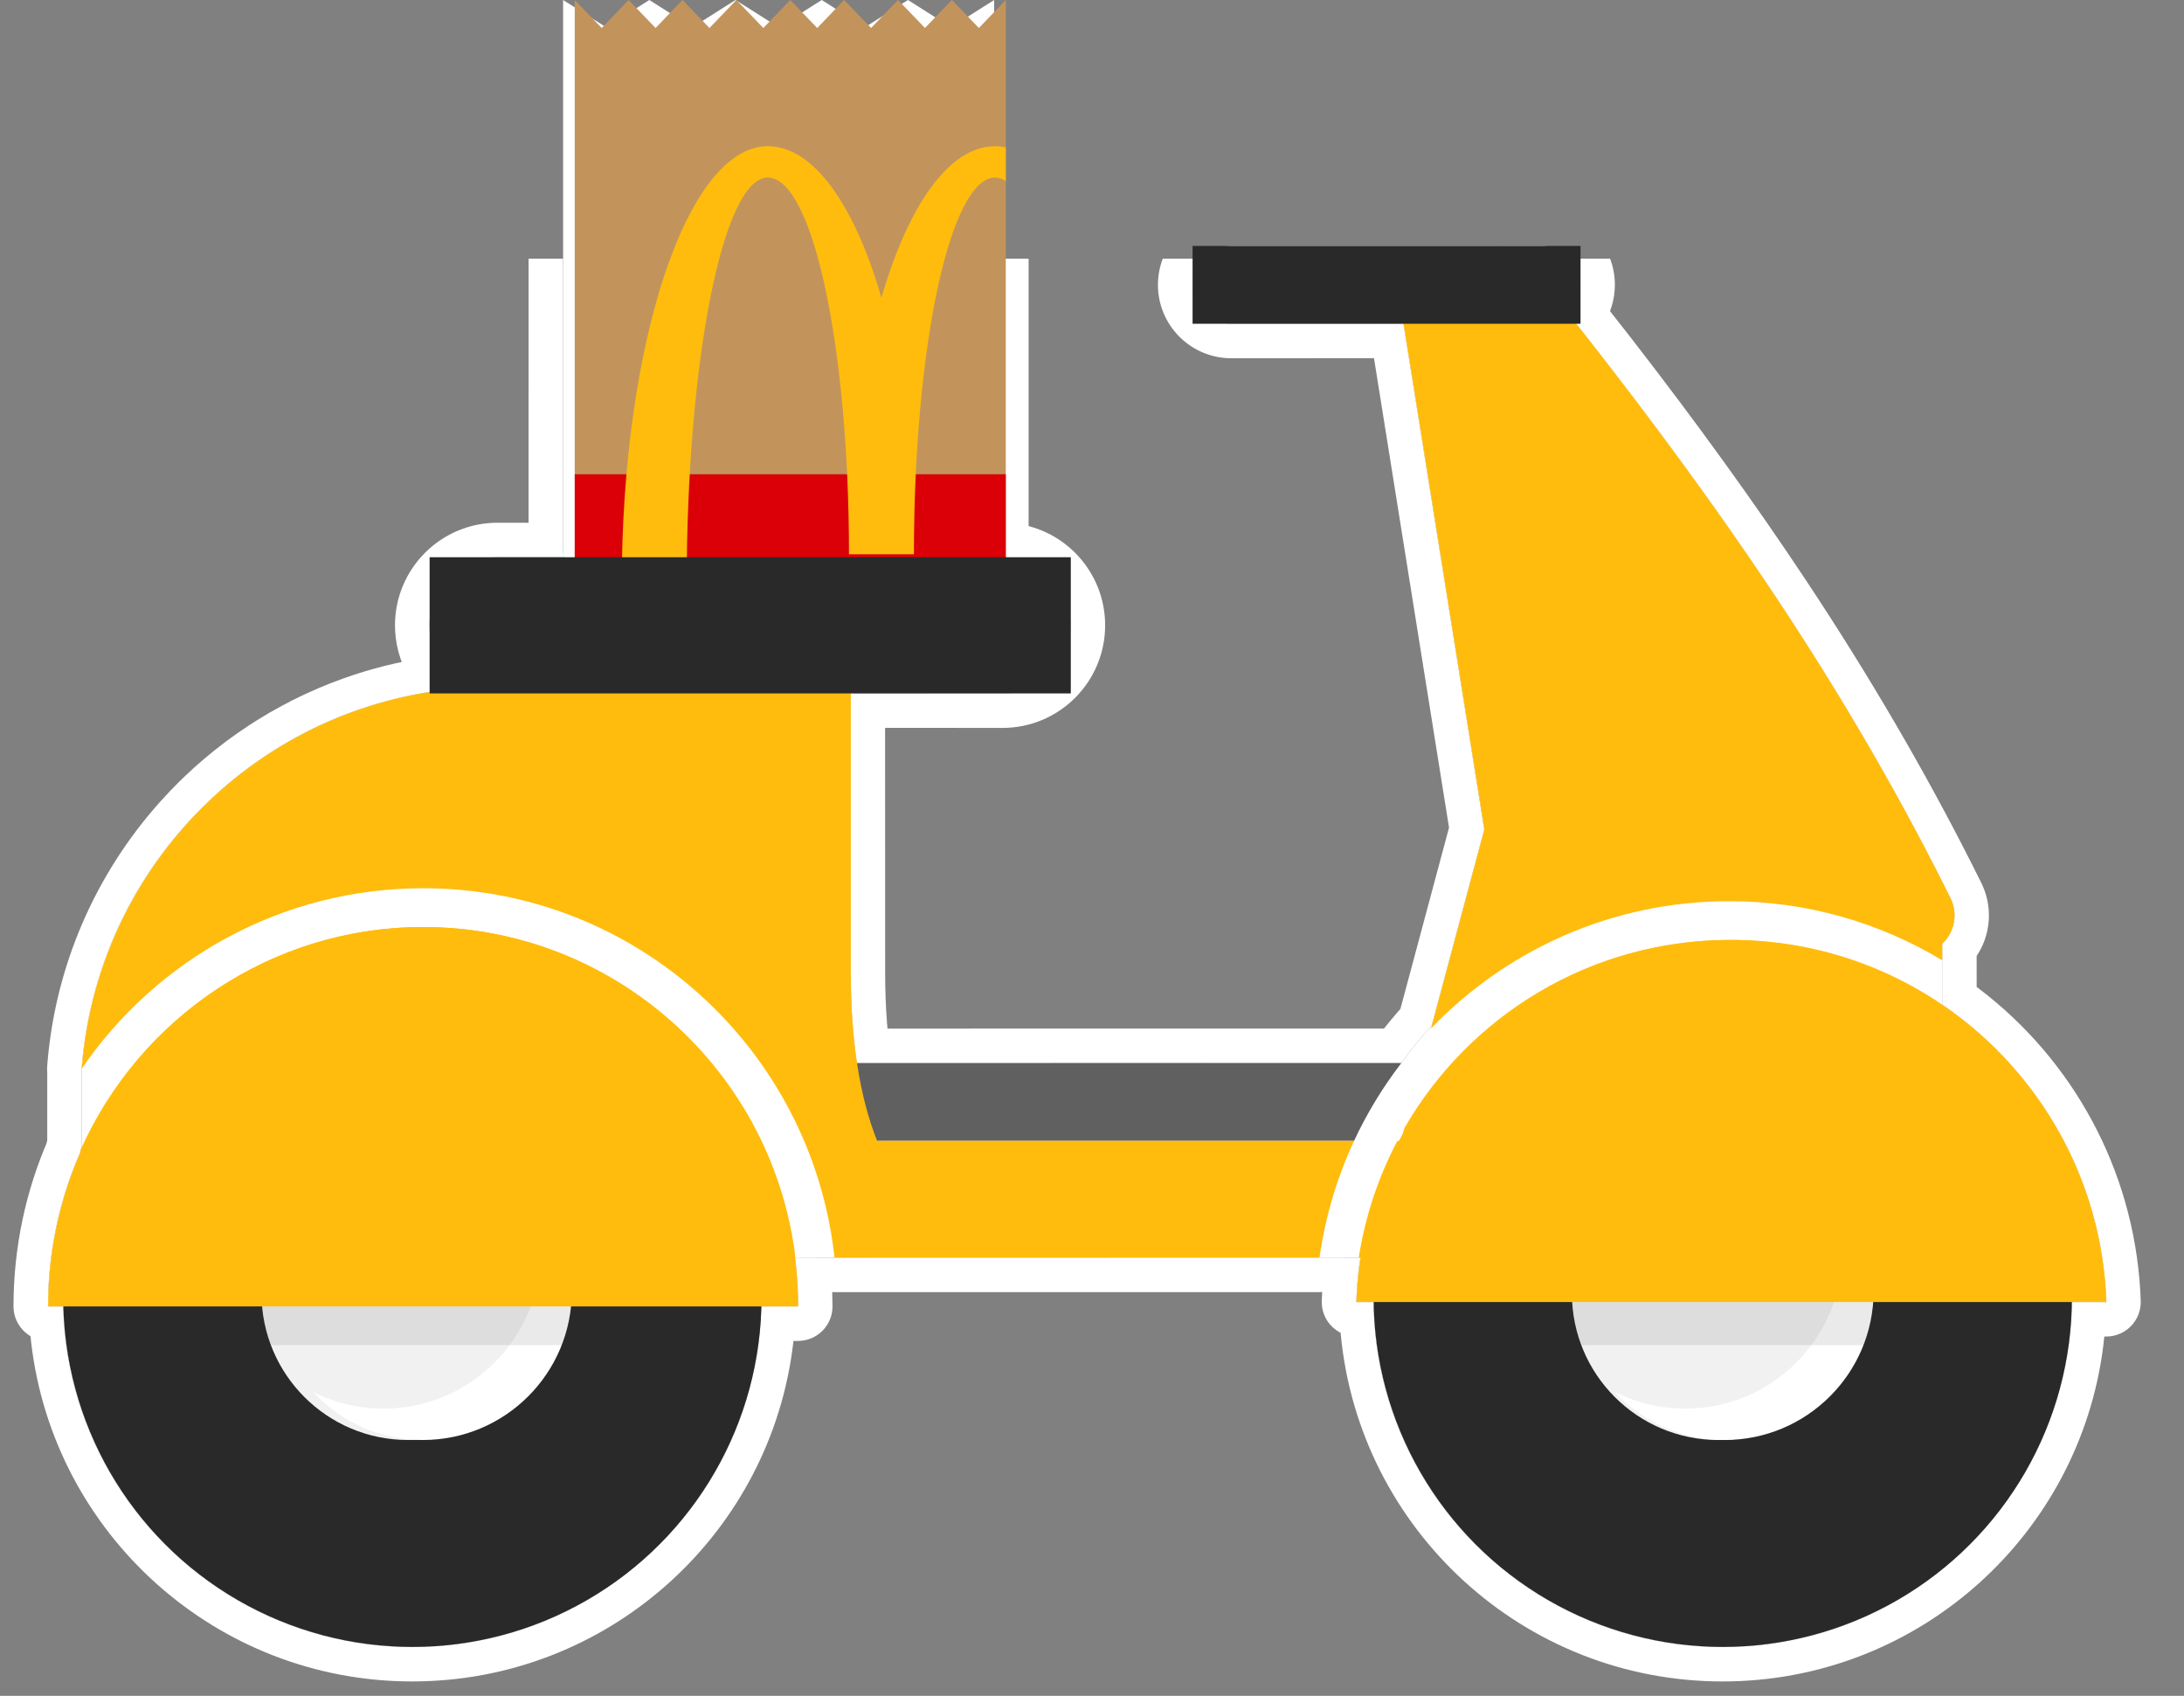 <svg xmlns="http://www.w3.org/2000/svg" width="76" height="59" viewBox="0 0 76 59">
    <rect x="0" y="0" width="76" height="59" fill="#808080" stroke="none"/>
    <g fill="none" fill-rule="evenodd">
        <g>
            <g>
                <g>
                    <g>
                        <path fill="#FFF" d="M72.825 45.3h-1.2c-.08 6.64-5.49 12-12.15 12-6.609 0-11.985-5.276-12.146-11.846l-.003-.155-.601.001c.018-.524.066-1.04.144-1.546h-.062l.001-.004h-1.365v.005H28.563l-.001-.005h-1.358v.004h-.012c.07.557.107 1.124.107 1.7h-1.279c-.16 6.57-5.537 11.846-12.146 11.846-6.609 0-11.985-5.276-12.146-11.846H1.2c0-1.912.402-3.729 1.124-5.369v-.067l.05-.109v-2.736l-.006.01c.232-3.031 1.403-5.799 3.221-8.014l.252-.299.168-.19.285-.308.27-.276.207-.203.34-.315.291-.254.31-.256.377-.293.316-.23.417-.285.264-.17.397-.24.413-.232.345-.18.35-.171.474-.213.353-.145.455-.172.347-.12c1.164-.382 2.394-.621 3.669-.694-.833-.366-1.414-1.199-1.414-2.167 0-1.309 1.06-2.37 2.37-2.37h2.31c-.02-.077-.03-.159-.03-.243V0l1.5.949 1.5-.949 1.5.949 1.5-.949 1.5.949 1.5-.949 1.5.949 1.5-.949 1.5.949 1.5-.949v19.143c0 .084-.01.166-.03.244h.323c1.308 0 2.369 1.06 2.369 2.369 0 1.308-1.06 2.369-2.37 2.369l-5.286-.001v9.703c0 1.152.073 2.205.216 3.16l18.94-.002c.329-.452.683-.885 1.061-1.296l1.831-6.831-2.812-17.595h-5.988c-.748 0-1.354-.605-1.354-1.353s.606-1.354 1.354-1.354H53.17c.748 0 1.354.606 1.354 1.354 0 .393-.167.747-.434.994 2.987 3.762 5.56 7.299 7.72 10.61 2.118 3.245 3.981 6.49 5.59 9.735.27.547.137 1.189-.287 1.585l.001 2.121c3.335 2.27 5.564 6.043 5.71 10.345z" transform="translate(-277, -537) translate(0, 537) translate(271, 0) translate(6.47, 0)"/>
                        <path fill="#FFF" fill-rule="nonzero" d="M55.558 8.999c.108.283.167.59.167.911 0 .262-.04.518-.115.76l-.055.153.74.945c2.27 2.926 4.285 5.716 6.047 8.37l.474.72c2.144 3.284 4.03 6.57 5.66 9.858.391.79.34 1.701-.087 2.426l-.075.117.001 1.08.069.05c3.292 2.495 5.372 6.306 5.623 10.5l.017.37c.023.679-.52 1.241-1.2 1.241l-.067-.001-.041.366c-.83 6.467-6.283 11.479-12.928 11.631l-.313.004c-6.933 0-12.651-5.292-13.29-12.089l-.005-.043-.037-.018c-.346-.193-.586-.55-.615-.965l-.002-.126.014-.309-.098.005H28.564l-.074-.005.01.503c0 .663-.537 1.2-1.2 1.2h-.16l-.007.072c-.768 6.54-6.257 11.617-12.944 11.771l-.314.004C7.047 58.5 1.398 53.367.617 46.726l-.026-.24-.063-.039c-.287-.194-.485-.509-.522-.871L0 45.453c0-2.041.421-4.025 1.226-5.851l-.078.183.004-.024.022-.081v-2.362l-.006-.103.004-.124c.246-3.214 1.474-6.228 3.5-8.696l.27-.319.186-.21.308-.333.29-.296.23-.224.366-.34.316-.274.338-.279.405-.314.347-.252.445-.304.292-.187.43-.26.445-.248.375-.196.385-.187.508-.227.387-.16.488-.183.362-.124c.48-.158.967-.292 1.46-.403l.206-.043-.038-.103c-.107-.308-.173-.634-.192-.97l-.006-.203c0-1.971 1.598-3.57 3.57-3.57h1.079V9h1.2v10.143c0 .042.004.084.009.124l.023.12h-2.312c-1.308 0-2.369 1.06-2.369 2.369 0 .968.581 1.8 1.414 2.167-1.275.073-2.505.312-3.669.695l-.347.119-.455.172-.353.145-.473.213-.35.17-.346.181-.413.232-.397.24-.264.17-.417.285-.316.23-.377.293-.31.256-.29.254-.34.315-.208.203-.27.276-.285.308-.168.19-.252.299c-1.818 2.215-2.989 4.983-3.22 8.013l.005-.009v2.736l-.05.11v.066c-.722 1.64-1.124 3.457-1.124 5.368l.529.001C1.89 52.024 7.266 57.3 13.875 57.3c6.609 0 11.985-5.277 12.146-11.847H27.3c0-.575-.036-1.142-.107-1.699h.012v-.004l1.359.005 16.879-.004 1.364.003h.062c-.078.506-.126 1.022-.144 1.546l.601-.001.003.155c.161 6.57 5.537 11.846 12.146 11.846 6.66 0 12.07-5.36 12.15-12h1.2c-.146-4.302-2.375-8.075-5.71-10.345l-.001-2.12c.424-.397.558-1.04.287-1.586-1.609-3.245-3.472-6.49-5.59-9.736-2.16-3.31-4.733-6.847-7.72-10.61.267-.246.434-.6.434-.993 0-.35-.134-.67-.352-.911zm-14.18 0c-.22.24-.353.56-.353.911 0 .748.606 1.354 1.354 1.354l5.988-.001 2.812 17.595-1.831 6.831c-.378.411-.732.844-1.061 1.296l-18.94.001c-.143-.954-.215-2.007-.215-3.16l-.001-9.702h5.287c1.308 0 2.369-1.06 2.369-2.368 0-1.309-1.06-2.37-2.37-2.37h-.323c.02-.077.03-.159.03-.243V9h1.2v9.303l.195.057c1.375.445 2.384 1.702 2.463 3.206l.005.19c0 1.97-1.598 3.569-3.57 3.569l-4.087-.002.002 8.504c0 .625.022 1.218.066 1.777l.016.182 17.278-.001.178-.223.292-.347.1-.112 1.692-6.309-2.611-16.332-4.964.002c-1.354 0-2.462-1.054-2.549-2.386l-.005-.168c0-.321.06-.628.167-.911z" transform="translate(-277, -537) translate(0, 537) translate(271, 0) translate(6.47, 0)"/>
                        <g>
                            <g>
                                <path fill="#C2945C" d="M0 0l.938.974L1.875 0l.938.974L3.75 0l.938.974L5.625 0l.938.974L7.5 0l.938.974L9.374 0l.938.974L11.25 0l.938.974.937-.974.938.974L15 0v19.48c0 .426-.344.77-.77.77H.77c-.426 0-.77-.344-.77-.77V0z" transform="translate(-277, -537) translate(0, 537) translate(271, 0) translate(6.47, 0) translate(0.53, 0) translate(19, 0)"/>
                                <path fill="#DB0007" d="M0 16.5h15v2.98c0 .426-.344.77-.77.77H.77c-.426 0-.77-.344-.77-.77V16.5z" transform="translate(-277, -537) translate(0, 537) translate(271, 0) translate(6.47, 0) translate(0.53, 0) translate(19, 0)"/>
                                <path fill="#FFBC0D" d="M15 5.127c-.123-.027-.247-.04-.373-.04-1.596 0-3.022 2.057-3.954 5.273-.932-3.216-2.357-5.273-3.955-5.273-2.806 0-5.083 6.844-5.083 15.288h2.26c0-7.84 1.265-14.197 2.823-14.197 1.56 0 2.825 5.868 2.825 13.105h2.26c0-7.237 1.265-13.105 2.824-13.105.127 0 .251.042.373.123V5.127z" transform="translate(-277, -537) translate(0, 537) translate(271, 0) translate(6.47, 0) translate(0.53, 0) translate(19, 0)"/>
                            </g>
                            <path fill="#606060" fill-rule="nonzero" d="M46.12 39.693H27.45v-2.707h20.314c-.642.834-1.195 1.742-1.645 2.707z" transform="translate(-277, -537) translate(0, 537) translate(271, 0) translate(6.47, 0) translate(0.53, 0)"/>
                            <g fill="#FFBC0D" fill-rule="nonzero">
                                <path d="M57.675 24.231c2.754 0 5.309.856 7.414 2.316v9.258c0 .082-.008.164-.022.245-.132.712-.8 1.19-1.51 1.092l-.063-.01-15.108-2.79c-.173.545-.684.94-1.286.94h-2.318c.226-1.447.687-2.814 1.344-4.062h.125l.119-.443c2.256-3.913 6.474-6.546 11.305-6.546zm-30.568-8.805v9.928c0 2.38.307 4.34.92 5.878.057-.008.115-.012.173-.012h16.42c-.59 1.265-1 2.63-1.203 4.061H26.54c-.788-7.227-6.896-12.851-14.314-12.851-4.933 0-9.287 2.487-11.882 6.279.57-7.431 6.78-13.283 14.357-13.283h12.407zM12.225 23.78c6.671 0 12.174 5.02 12.955 11.501H.3v-3.736c2.033-4.576 6.608-7.765 11.925-7.765zM50.513.498c3.655 4.49 6.746 8.67 9.273 12.542 2.118 3.245 3.981 6.49 5.59 9.736.27.547.137 1.189-.287 1.585v.578c-2.166-1.306-4.702-2.058-7.414-2.058-4.076 0-7.757 1.698-10.376 4.427l1.855-6.924-2.926-18.31c-.11-.684.316-1.339.984-1.518l1.626-.435c.062-.017.183.018.362.106.332-.09.594-.228.888-.075.16.083.306.2.425.346z" transform="translate(-277, -537) translate(0, 537) translate(271, 0) translate(6.47, 0) translate(0.53, 0) translate(1.5, 8.473)"/>
                            </g>
                            <path fill="#292929" fill-rule="nonzero" d="M40.5 8.556H54V11.264H40.5zM13.95 19.387H36.262V24.125H13.95z" transform="translate(-277, -537) translate(0, 537) translate(271, 0) translate(6.47, 0) translate(0.53, 0)"/>
                            <g fill-rule="nonzero">
                                <g transform="translate(-277, -537) translate(0, 537) translate(271, 0) translate(6.47, 0) translate(0.53, 0) translate(1.2, 33)">
                                    <circle cx="12.15" cy="12.15" r="12.15" fill="#292929"/>
                                    <circle cx="12" cy="12" r="5.1" fill="#F1F1F1"/>
                                    <path fill="#FFF" d="M16.03 8.1c1.027.948 1.67 2.305 1.67 3.813 0 2.865-2.322 5.187-5.187 5.187-1.508 0-2.865-.643-3.813-1.67.736.37 1.568.578 2.448.578 3.015 0 5.46-2.445 5.46-5.46 0-.871-.204-1.695-.567-2.426L16.03 8.1z"/>
                                    <path fill="#292929" fill-opacity=".1" d="M6.3 12.3H20.1V13.8H6.3z"/>
                                </g>
                            </g>
                            <path fill="#FFBC0D" fill-rule="nonzero" d="M13.725 32.253c7.207 0 13.05 5.91 13.05 13.2H.675c0-7.29 5.843-13.2 13.05-13.2z" transform="translate(-277, -537) translate(0, 537) translate(271, 0) translate(6.47, 0) translate(0.53, 0)"/>
                            <g fill-rule="nonzero" transform="translate(-277, -537) translate(0, 537) translate(271, 0) translate(6.47, 0) translate(0.53, 0) translate(46.8, 33)">
                                <circle cx="12.15" cy="12.15" r="12.15" fill="#292929"/>
                                <circle cx="12" cy="12" r="5.1" fill="#F1F1F1"/>
                                <path fill="#FFF" d="M15.73 8.1c1.027.948 1.67 2.305 1.67 3.813 0 2.865-2.322 5.187-5.187 5.187-1.508 0-2.865-.643-3.813-1.67.736.37 1.568.578 2.448.578 3.015 0 5.46-2.445 5.46-5.46 0-.871-.204-1.695-.567-2.426L15.73 8.1z"/>
                                <path fill="#292929" fill-opacity=".1" d="M6 12.3H19.8V13.8H6z"/>
                            </g>
                            <path fill="#FFBC0D" fill-rule="nonzero" d="M59.25 32.7c7.06 0 12.813 5.6 13.05 12.6H46.2c.237-7 5.99-12.6 13.05-12.6z" transform="translate(-277, -537) translate(0, 537) translate(271, 0) translate(6.47, 0) translate(0.53, 0)"/>
                        </g>
                    </g>
                </g>
            </g>
        </g>
    </g>
</svg>
